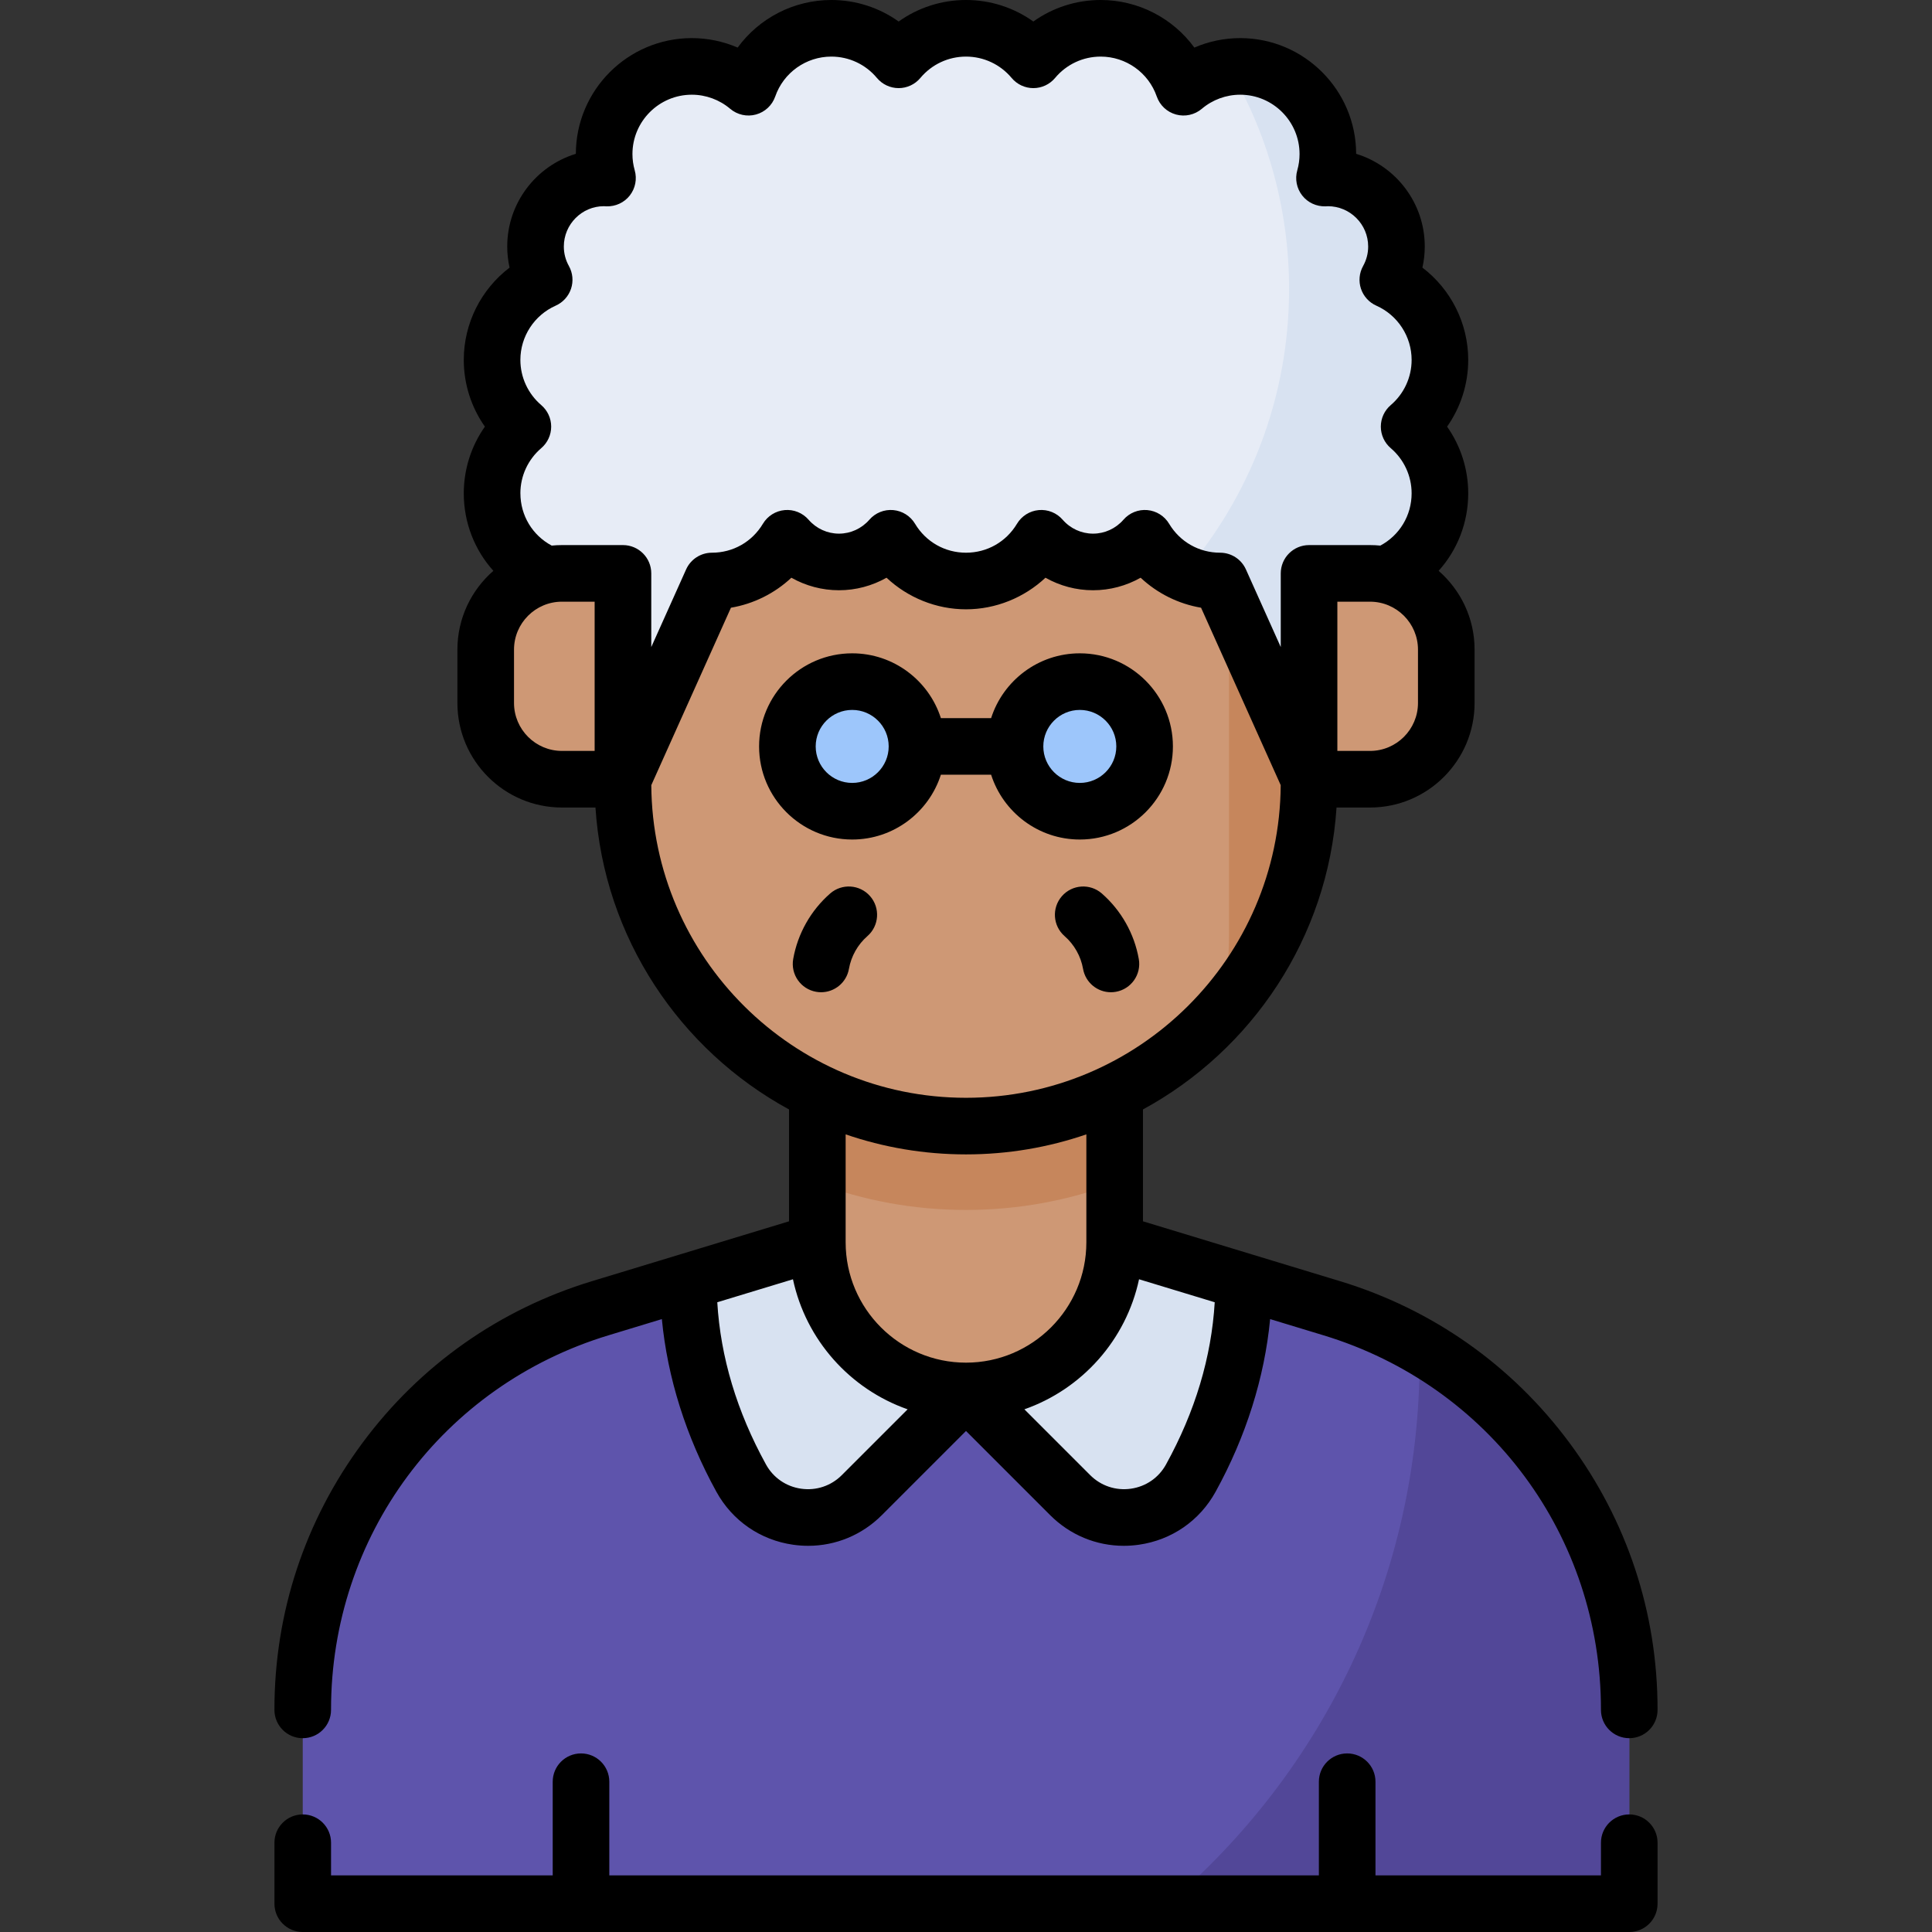 <svg id="Capa_1" enable-background="new 0 0 512 512" height="512" viewBox="0 0 512 512" width="512" xmlns="http://www.w3.org/2000/svg"><rect x="0" y="0" width="512" height="512" fill="#333333" stroke="none"/><g><g><path d="m295.396 329.222 57.545 17.477c46.819 14.219 78.827 57.392 78.827 106.323v51.478h-351.536v-51.479c0-48.931 32.008-92.103 78.827-106.323l57.545-17.477h78.792z" fill="#5e54ac"/></g><g><path d="m216.604 329.222-34.187 10.383c-.017 21.214 6.909 39.226 14.006 52.11 6.487 11.774 22.465 14.016 31.97 4.51l27.607-27.606v-39.396h-39.396z" fill="#d8e2f1"/></g><g><path d="m295.396 329.222 34.187 10.383c.017 21.214-6.909 39.226-14.006 52.11-6.487 11.774-22.465 14.016-31.97 4.51l-27.607-27.606v-39.396h39.396z" fill="#d8e2f1"/></g><g><path d="m376.152 356.772c.021 1.163.057 2.323.057 3.491 0 57.773-25.874 109.496-66.658 144.237h122.217v-51.479c0-40.33-21.756-76.73-55.616-96.249z" fill="#524798"/></g><g><path d="m295.396 329.222v-40.406h-78.793v40.406c0 21.758 17.638 39.396 39.396 39.396 21.759.001 39.397-17.638 39.397-39.396z" fill="#ce9875"/></g><g><path d="m216.604 313.57c12.274 4.574 25.548 7.081 39.396 7.081 13.849 0 27.122-2.506 39.396-7.081v-24.754h-78.793v24.754z" fill="#c6865c"/></g><g><path d="m346.915 130.74v76.772c0 50.211-40.704 90.915-90.915 90.915s-90.915-40.704-90.915-90.915v-76.772z" fill="#ce9875"/></g><g><path d="m325.701 130.74v117.179c0 7.112-.818 14.034-2.363 20.676 14.649-16.14 23.577-37.568 23.577-61.082v-76.773z" fill="#c6865c"/></g><g><path d="m373.428 113.062c4.995-4.262 8.166-10.598 8.166-17.678 0-9.473-5.673-17.617-13.804-21.234 1.453-2.613 2.287-5.617 2.287-8.819 0-10.042-8.141-18.183-18.183-18.183-.3 0-.592.031-.888.045.574-2.022.888-4.153.888-6.358 0-12.832-10.402-23.234-23.234-23.234-5.729 0-10.97 2.078-15.021 5.515-3.154-9.088-11.787-15.616-21.95-15.616-7.172 0-13.583 3.251-17.845 8.359-4.261-5.108-10.672-8.359-17.844-8.359s-13.583 3.251-17.845 8.359c-4.262-5.107-10.673-8.359-17.845-8.359-10.163 0-18.796 6.528-21.95 15.617-4.051-3.437-9.292-5.515-15.021-5.515-12.832 0-23.234 10.402-23.234 23.234 0 2.206.314 4.337.888 6.358-.296-.014-.588-.045-.888-.045-10.042 0-18.183 8.141-18.183 18.183 0 3.202.834 6.206 2.287 8.819-8.131 3.617-13.804 11.76-13.804 21.234 0 7.08 3.171 13.416 8.166 17.678-4.995 4.262-8.166 10.598-8.166 17.678 0 12.832 10.402 23.234 23.234 23.234 4.164 0 8.067-1.104 11.445-3.024v55.553l23.577-52.528c8.478 0 15.892-4.543 19.95-11.325 3.334 3.837 8.237 6.274 13.719 6.274s10.385-2.437 13.719-6.274c4.057 6.782 11.472 11.325 19.95 11.325s15.892-4.543 19.95-11.325c3.334 3.837 8.237 6.274 13.719 6.274s10.385-2.437 13.719-6.274c4.057 6.782 11.472 11.325 19.95 11.325l23.577 52.528v-55.554c3.379 1.92 7.281 3.024 11.445 3.024 12.832 0 23.234-10.402 23.234-23.234.001-7.08-3.17-13.416-8.165-17.678z" fill="#e7ecf6"/></g><g><path d="m373.428 113.062c4.995-4.262 8.166-10.598 8.166-17.678 0-9.473-5.673-17.617-13.804-21.234 1.453-2.613 2.287-5.617 2.287-8.819 0-10.042-8.141-18.183-18.183-18.183-.3 0-.592.031-.888.045.574-2.022.888-4.153.888-6.358 0-12.832-10.402-23.234-23.234-23.234-1.038 0-2.052.091-3.054.223 10.171 17.229 16.015 37.317 16.015 58.772 0 28.758-10.489 55.063-27.844 75.31 2.918 1.321 6.151 2.067 9.562 2.067l23.577 52.528v-55.551c3.379 1.92 7.281 3.024 11.445 3.024 12.832 0 23.234-10.402 23.234-23.234-.001-7.08-3.172-13.416-8.167-17.678z" fill="#d8e2f1"/></g><g><path d="m363.077 206.502h-16.163v-54.549h16.163c11.158 0 20.203 9.045 20.203 20.203v14.142c0 11.159-9.045 20.204-20.203 20.204z" fill="#ce9875"/></g><g><path d="m148.923 206.502h16.163v-54.549h-16.163c-11.158 0-20.203 9.045-20.203 20.203v14.142c0 11.159 9.045 20.204 20.203 20.204z" fill="#ce9875"/></g><g><circle cx="225.839" cy="197.809" fill="#9dc6fb" r="17.173"/></g><g><circle cx="286.161" cy="197.809" fill="#9dc6fb" r="17.173"/></g><g><path d="m431.77 480.84c-4.142 0-7.5 3.357-7.5 7.5v8.66h-59.754v-24.825c0-4.143-3.358-7.5-7.5-7.5s-7.5 3.357-7.5 7.5v24.825h-188.042v-24.825c0-4.143-3.358-7.5-7.5-7.5s-7.5 3.357-7.5 7.5v24.825h-58.744v-8.66c0-4.143-3.358-7.5-7.5-7.5s-7.5 3.357-7.5 7.5v16.16c0 4.143 3.358 7.5 7.5 7.5h351.54c4.142 0 7.5-3.357 7.5-7.5v-16.16c0-4.143-3.358-7.5-7.5-7.5z"/><path d="m415.937 382.377c-15.264-20.587-36.294-35.405-60.817-42.853l-52.224-15.865v-29.642c28.869-15.713 49.038-45.46 51.299-80.015h8.882c15.275 0 27.703-12.428 27.703-27.703v-14.143c0-8.325-3.697-15.799-9.529-20.881 4.955-5.507 7.842-12.74 7.842-20.535 0-6.396-1.986-12.55-5.596-17.679 3.61-5.128 5.596-11.282 5.596-17.678 0-9.718-4.602-18.727-12.137-24.462.411-1.832.621-3.707.621-5.59 0-11.554-7.668-21.351-18.183-24.566-.037-16.916-13.81-30.664-30.733-30.664-4.204 0-8.337.867-12.149 2.509-5.683-7.778-14.841-12.61-24.823-12.61-6.481 0-12.691 2.024-17.843 5.705-5.157-3.681-11.367-5.705-17.846-5.705s-12.689 2.024-17.846 5.705c-5.152-3.681-11.362-5.705-17.843-5.705-9.982 0-19.14 4.832-24.823 12.61-3.812-1.642-7.945-2.509-12.149-2.509-16.924 0-30.696 13.748-30.733 30.664-10.515 3.216-18.183 13.013-18.183 24.566 0 1.883.21 3.758.621 5.59-7.535 5.735-12.137 14.744-12.137 24.462 0 6.396 1.986 12.55 5.596 17.678-3.61 5.129-5.596 11.283-5.596 17.679 0 7.795 2.887 15.028 7.842 20.535-5.832 5.083-9.529 12.556-9.529 20.881v14.143c0 15.275 12.428 27.703 27.703 27.703h8.882c2.261 34.555 22.43 64.302 51.299 80.015v29.642l-52.223 15.865c-24.523 7.448-45.553 22.267-60.817 42.854-15.266 20.586-23.334 45.014-23.334 70.642v.12c0 4.143 3.358 7.5 7.5 7.5s7.5-3.357 7.5-7.5v-.12c0-45.946 29.541-85.789 73.51-99.144l14.161-4.302c1.483 15.5 6.399 31.14 14.453 45.76 4.235 7.688 11.652 12.805 20.348 14.039 1.333.188 2.662.282 3.98.282 7.296 0 14.246-2.857 19.515-8.127l22.303-22.304 22.303 22.305c5.27 5.269 12.219 8.126 19.515 8.126 1.318 0 2.648-.094 3.98-.283 8.696-1.233 16.112-6.351 20.348-14.038 8.054-14.62 12.97-30.26 14.453-45.759l14.161 4.302c43.969 13.354 73.51 53.196 73.51 99.143v.12c0 4.143 3.358 7.5 7.5 7.5s7.5-3.357 7.5-7.5v-.12c0-25.628-8.068-50.056-23.333-70.643zm-40.157-196.078c0 7.005-5.699 12.703-12.703 12.703h-8.663v-39.549h8.663c7.004 0 12.703 5.698 12.703 12.703zm-237.874-55.559c0-4.606 2.017-8.972 5.534-11.977 1.668-1.425 2.628-3.509 2.628-5.702 0-2.194-.96-4.277-2.628-5.702-3.517-3.005-5.534-7.369-5.534-11.976 0-6.208 3.673-11.853 9.356-14.381 1.923-.854 3.399-2.479 4.066-4.476s.464-4.182-.558-6.021c-.895-1.608-1.348-3.35-1.348-5.174 0-5.891 4.792-10.684 10.606-10.685l.156.009c.179.012.356.021.534.028 2.405.071 4.695-.978 6.177-2.867 1.481-1.89 1.968-4.374 1.311-6.683-.399-1.401-.602-2.848-.602-4.3 0-8.676 7.058-15.733 15.733-15.733 3.717 0 7.33 1.327 10.171 3.736 1.887 1.599 4.441 2.168 6.829 1.514 2.386-.652 4.297-2.44 5.108-4.778 2.194-6.323 8.167-10.572 14.866-10.572 4.679 0 9.082 2.062 12.079 5.657 1.424 1.708 3.533 2.696 5.756 2.697h.004c2.222 0 4.331-.985 5.755-2.691 3.008-3.599 7.416-5.663 12.095-5.663s9.087 2.064 12.094 5.663c1.425 1.706 3.533 2.691 5.755 2.691h.004c2.224-.001 4.333-.989 5.756-2.697 2.998-3.595 7.401-5.657 12.08-5.657 6.699 0 12.672 4.249 14.864 10.573.811 2.338 2.722 4.126 5.108 4.778 2.388.654 4.941.086 6.829-1.514 2.842-2.409 6.454-3.736 10.171-3.736 8.675 0 15.733 7.058 15.733 15.733 0 1.452-.203 2.898-.602 4.3-.658 2.309-.17 4.793 1.311 6.683 1.481 1.889 3.761 2.934 6.177 2.867.178-.007.355-.017.534-.028l.08-.008c5.891 0 10.683 4.793 10.683 10.684 0 1.824-.454 3.565-1.348 5.174-1.022 1.84-1.226 4.024-.558 6.021.667 1.996 2.143 3.621 4.066 4.476 5.684 2.528 9.356 8.173 9.356 14.381 0 4.606-2.017 8.971-5.534 11.976-1.668 1.425-2.628 3.508-2.628 5.702 0 2.193.96 4.277 2.628 5.702 3.517 3.005 5.534 7.37 5.534 11.977 0 5.88-3.206 11.135-8.292 13.848-.897-.088-1.805-.135-2.725-.135h-16.163c-4.142 0-7.5 3.357-7.5 7.5v19.523l-9.234-20.574c-1.209-2.694-3.888-4.429-6.842-4.429-5.586 0-10.638-2.869-13.514-7.676-1.234-2.062-3.382-3.409-5.776-3.62-2.388-.213-4.744.737-6.321 2.552-2.039 2.348-4.976 3.693-8.058 3.693-3.081 0-6.018-1.347-8.058-3.693-1.577-1.815-3.931-2.767-6.321-2.552-2.395.211-4.542 1.558-5.776 3.62-2.875 4.807-7.927 7.676-13.513 7.676s-10.638-2.869-13.513-7.676c-1.234-2.062-3.382-3.409-5.776-3.62-2.391-.213-4.745.737-6.321 2.552-2.04 2.347-4.977 3.693-8.058 3.693-3.082 0-6.019-1.346-8.058-3.693-1.577-1.815-3.932-2.767-6.321-2.552-2.395.211-4.542 1.558-5.776 3.62-2.875 4.807-7.927 7.676-13.514 7.676-2.954 0-5.633 1.734-6.842 4.429l-9.234 20.574v-19.523c0-4.143-3.358-7.5-7.5-7.5h-16.163c-.919 0-1.828.047-2.725.135-5.087-2.714-8.293-7.968-8.293-13.849zm-1.686 55.559v-14.143c0-7.005 5.699-12.703 12.703-12.703h8.663v39.549h-8.663c-7.005 0-12.703-5.698-12.703-12.703zm36.38 21.777 21.107-47.025c6.006-1.013 11.593-3.804 16.015-7.949 3.81 2.154 8.144 3.321 12.61 3.321s8.8-1.167 12.609-3.321c5.64 5.287 13.178 8.372 21.06 8.372s15.42-3.085 21.06-8.372c3.81 2.154 8.144 3.321 12.609 3.321s8.8-1.167 12.61-3.321c4.421 4.146 10.009 6.937 16.015 7.949l21.107 47.025c-.306 45.735-37.594 82.851-83.4 82.851s-83.096-37.116-83.402-82.851zm83.4 97.851c11.159 0 21.889-1.871 31.896-5.309v28.604c0 17.587-14.309 31.896-31.896 31.896s-31.896-14.309-31.896-31.896v-28.604c10.007 3.438 20.737 5.309 31.896 5.309zm-32.91 84.995c-2.854 2.854-6.783 4.171-10.782 3.6-3.982-.565-7.378-2.907-9.316-6.426-7.717-14.008-12.042-28.442-12.906-42.983l20.055-6.093c3.43 16.07 15.115 29.11 30.388 34.464zm85.918-2.826c-1.938 3.519-5.334 5.86-9.317 6.426-3.992.568-7.926-.743-10.782-3.599l-17.438-17.439c15.273-5.354 26.958-18.394 30.388-34.464l20.055 6.093c-.864 14.541-5.189 28.975-12.906 42.983z"/><path d="m262.657 205.31c3.182 9.948 12.514 17.172 23.504 17.172 13.604 0 24.673-11.067 24.673-24.672s-11.068-24.673-24.673-24.673c-10.99 0-20.322 7.225-23.504 17.173h-13.314c-3.182-9.948-12.514-17.173-23.504-17.173-13.604 0-24.673 11.068-24.673 24.673s11.068 24.672 24.673 24.672c10.99 0 20.322-7.224 23.504-17.172zm23.504-17.173c5.333 0 9.673 4.339 9.673 9.673 0 5.333-4.339 9.672-9.673 9.672s-9.673-4.339-9.673-9.672c0-5.334 4.339-9.673 9.673-9.673zm-60.322 19.344c-5.333 0-9.673-4.339-9.673-9.672 0-5.334 4.339-9.673 9.673-9.673s9.673 4.339 9.673 9.673-4.339 9.672-9.673 9.672z"/><path d="m291.995 236.783c-3.12-2.725-7.858-2.406-10.583.714-2.726 3.119-2.406 7.857.713 10.583 2.566 2.241 4.305 5.322 4.896 8.676.642 3.639 3.806 6.198 7.377 6.198.432 0 .871-.037 1.312-.115 4.079-.72 6.803-4.609 6.083-8.688-1.183-6.713-4.663-12.881-9.798-17.368z"/><path d="m220.005 236.783c-5.135 4.486-8.615 10.654-9.799 17.367-.72 4.079 2.004 7.969 6.083 8.688.44.078.879.115 1.312.115 3.571 0 6.735-2.56 7.377-6.198.592-3.354 2.331-6.435 4.896-8.676 3.119-2.726 3.439-7.464.713-10.583s-7.464-3.436-10.582-.713z"/></g></g></svg>